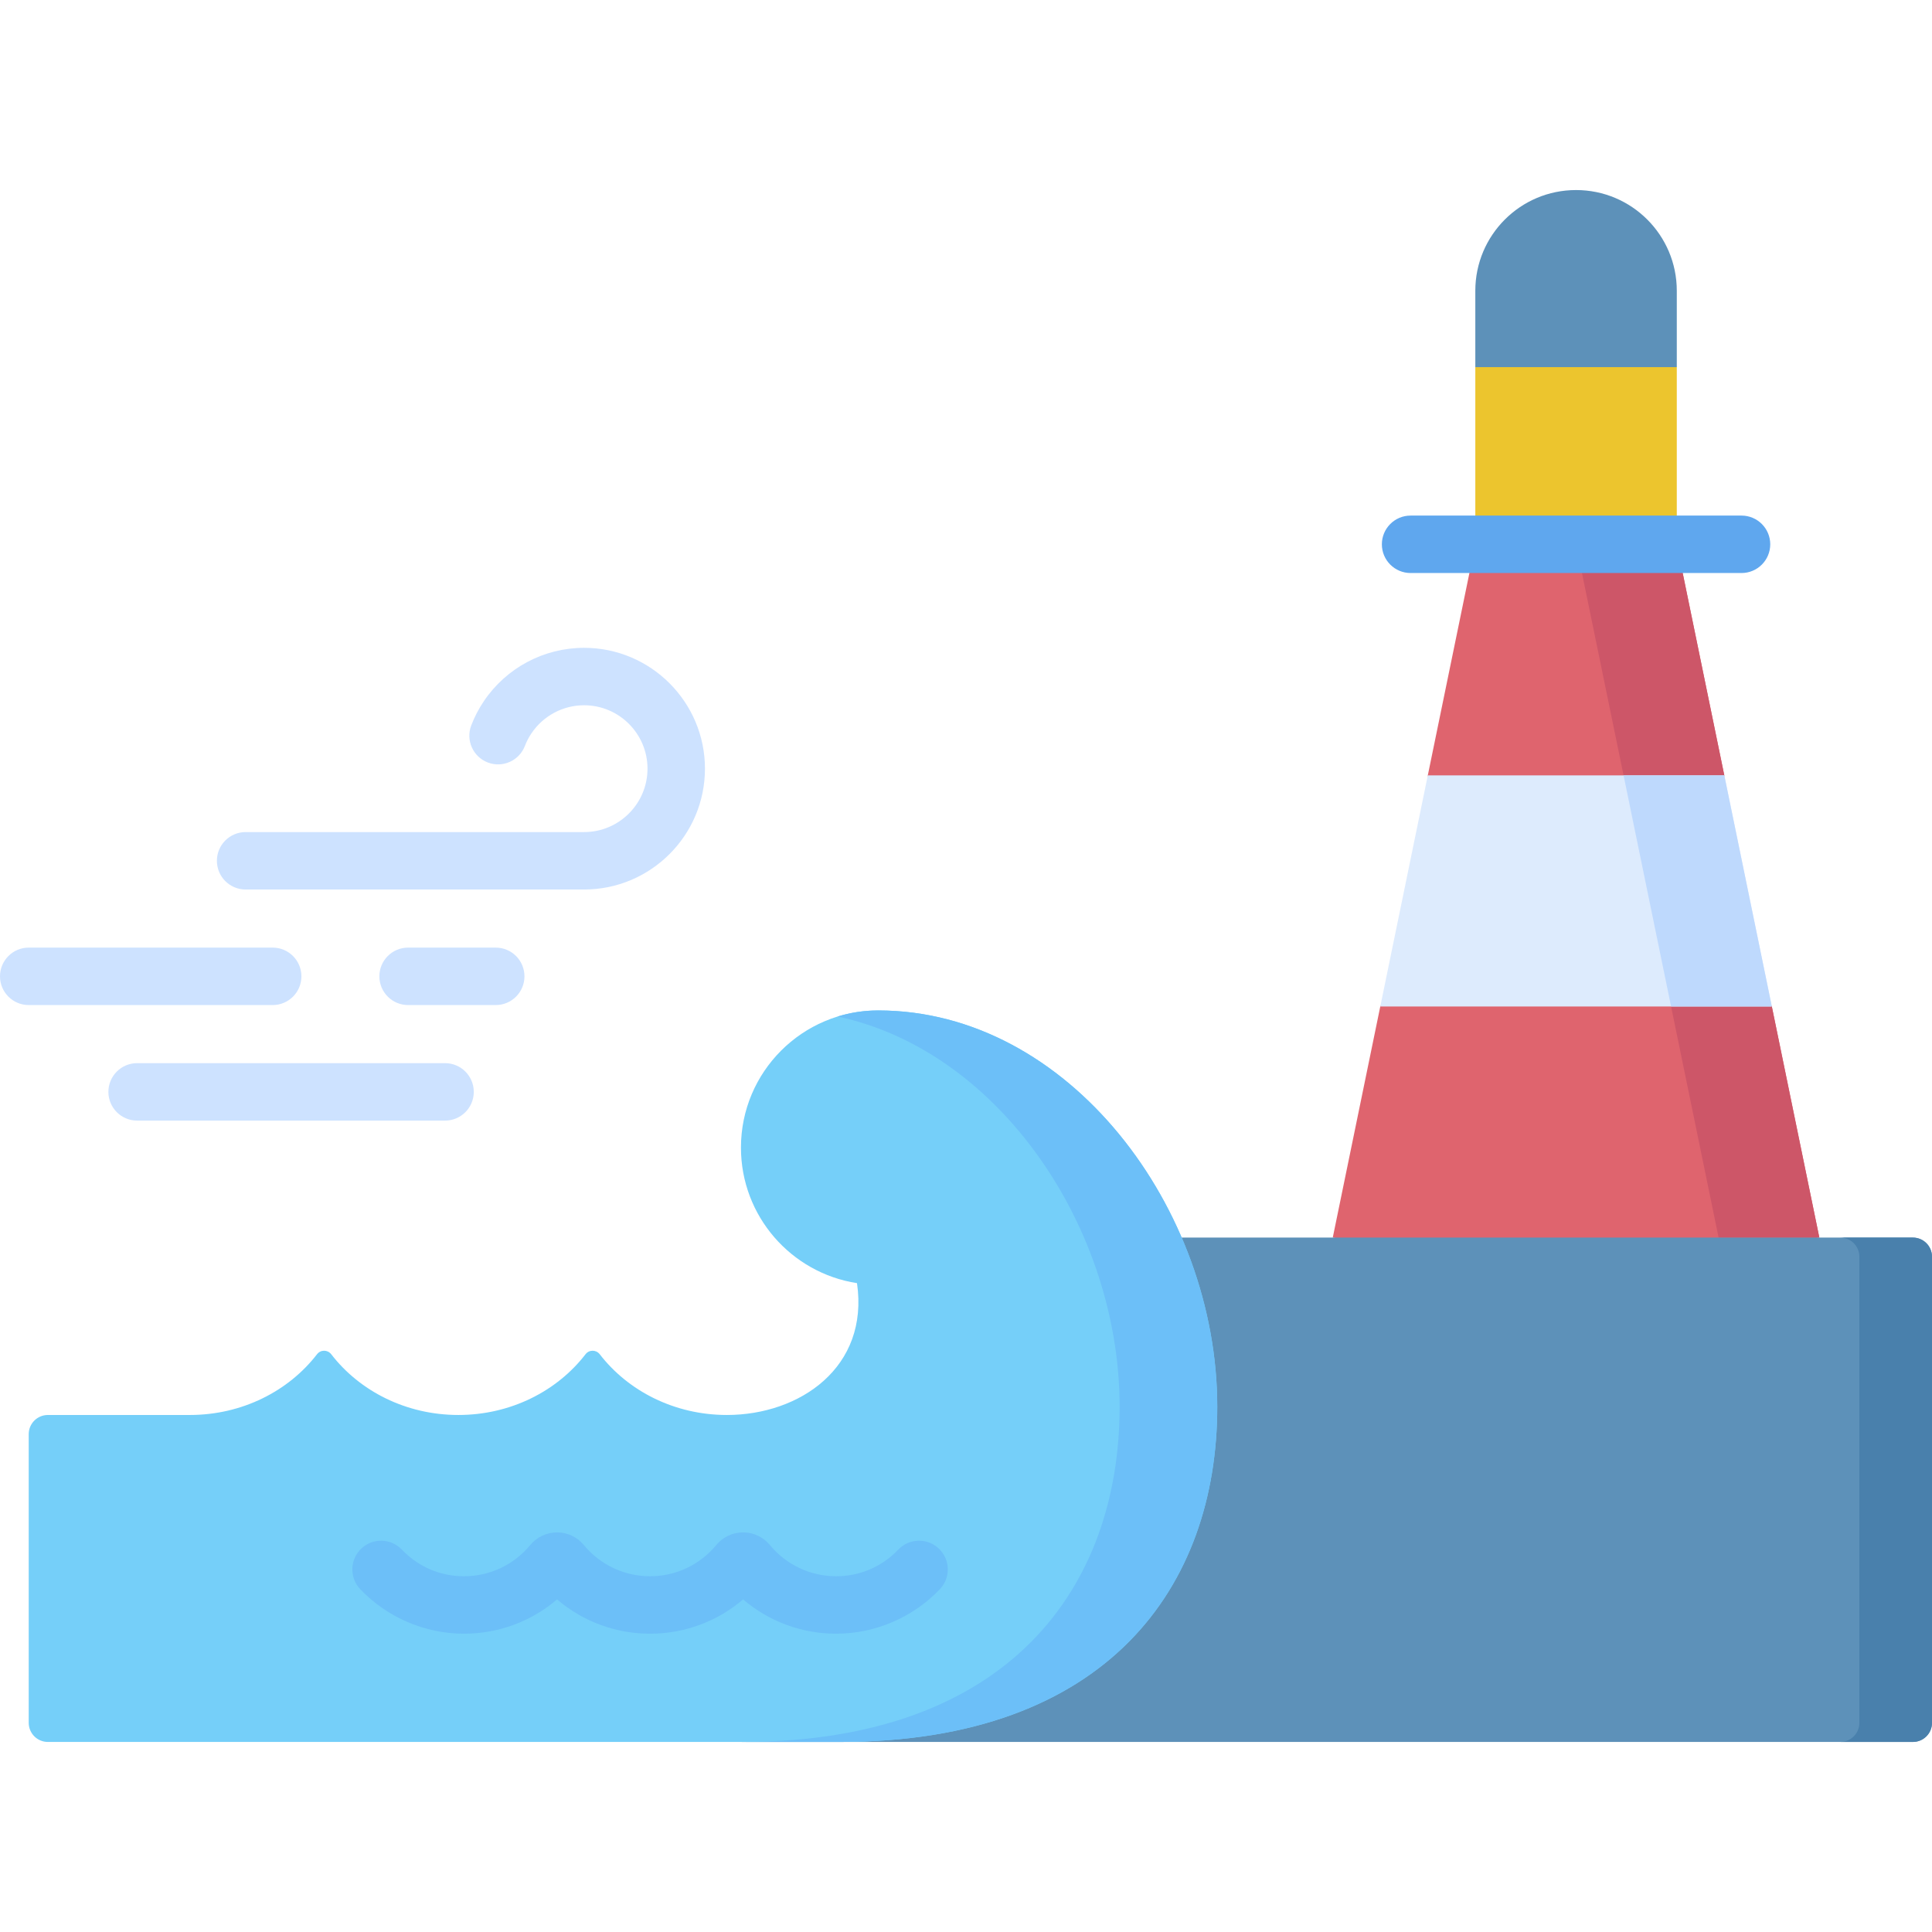<svg id="Capa_1" enable-background="new 0 0 512 512" height="512" viewBox="0 0 512 512" width="512" xmlns="http://www.w3.org/2000/svg"><g><path d="m353.196 327.972 12.592-61.239 16.297-30.625-3.703-30.625 12.592-61.237h53.393l12.592 61.238-3.703 30.625 16.297 30.625 12.592 61.238-61.565 10z" fill="#df646e"/><path d="m444.367 144.246h-26.696l37.777 183.726h26.697l-12.592-61.238-16.297-30.625 3.703-30.625z" fill="#cd5668"/><path d="m469.554 266.733h-103.763l12.593-61.25h78.576z" fill="#ddebfd"/><path d="m430.262 205.483 12.594 61.25h26.698l-12.594-61.25z" fill="#bed9fd"/><path d="m506.926 327.972h-239.689l-70.659 133.663h310.347c2.802 0 5.074-2.272 5.074-5.074v-123.515c.001-2.803-2.271-5.074-5.073-5.074z" fill="#5d91b9"/><path d="m506.926 327.972h-19.246c2.802 0 5.074 2.272 5.074 5.074v123.515c0 2.802-2.272 5.074-5.074 5.074h19.246c2.802 0 5.074-2.272 5.074-5.074v-123.515c0-2.803-2.272-5.074-5.074-5.074z" fill="#4980ac"/><path d="m390.974 97.3v46.946h53.393v-46.946l-26.696-10z" fill="#ecc52e"/><path d="m390.974 97.3v-20.238c0-14.744 11.953-26.697 26.697-26.697s26.697 11.953 26.697 26.697v20.238z" fill="#5d91b9"/><path d="m322.589 372.795c0 47.47-28.94 88.839-99.969 88.839h-209.934c-2.802 0-5.074-2.272-5.074-5.074v-76.502c0-2.802 2.272-5.074 5.074-5.074h37.626c13.884 0 26.182-6.355 33.697-16.091.966-1.251 2.814-1.25 3.779.002 7.498 9.734 19.796 16.089 33.689 16.089 13.884 0 26.181-6.355 33.688-16.09.965-1.252 2.813-1.252 3.779 0 7.507 9.735 19.804 16.09 33.688 16.09 19.339 0 37.732-12.646 34.482-34.938-17.412-2.691-30.752-17.743-30.752-35.919 0-20.081 16.282-36.352 36.351-36.352 50.49 0 89.876 52.487 89.876 105.02z" fill="#75cff9"/><path d="m232.711 267.775c-3.731 0-7.331.565-10.721 1.609 42.999 9.17 74.72 56.268 74.72 103.411 0 47.47-28.94 88.84-99.969 88.84h25.878c71.028 0 99.969-41.369 99.969-88.839.001-52.534-39.385-105.021-89.877-105.021z" fill="#6cbff8"/><path d="m461.521 151.858h-87.7c-4.204 0-7.612-3.408-7.612-7.611 0-4.204 3.408-7.611 7.612-7.611h87.7c4.204 0 7.612 3.408 7.612 7.611-.001 4.203-3.409 7.611-7.612 7.611z" fill="#5fa7ee"/><g fill="#cde2ff"><path d="m154.793 235.731h-89.702c-4.204 0-7.611-3.408-7.611-7.611 0-4.204 3.408-7.611 7.611-7.611h89.702c9.266 0 16.803-7.538 16.803-16.803 0-9.266-7.538-16.804-16.803-16.804-5.591 0-10.802 2.772-13.938 7.414-.712 1.055-1.303 2.188-1.757 3.37-1.506 3.925-5.91 5.886-9.834 4.377-3.924-1.507-5.884-5.91-4.377-9.834.867-2.259 1.996-4.423 3.354-6.434 5.971-8.839 15.897-14.115 26.553-14.115 17.66 0 32.026 14.367 32.026 32.027s-14.368 32.024-32.027 32.024z"/><path d="m72.267 266.35h-64.656c-4.204 0-7.611-3.408-7.611-7.611 0-4.204 3.408-7.612 7.611-7.612h64.655c4.204 0 7.611 3.408 7.611 7.612.001 4.204-3.407 7.611-7.61 7.611z"/><path d="m131.376 266.35h-23.227c-4.204 0-7.611-3.408-7.611-7.611 0-4.204 3.408-7.612 7.611-7.612h23.227c4.204 0 7.611 3.408 7.611 7.612s-3.408 7.611-7.611 7.611z"/><path d="m117.944 296.97h-81.608c-4.204 0-7.611-3.408-7.611-7.612s3.408-7.611 7.611-7.611h81.608c4.204 0 7.612 3.408 7.612 7.611s-3.408 7.612-7.612 7.612z"/></g><path d="m221.582 432.947c-9.14 0-17.832-3.253-24.655-9.089-6.821 5.836-15.51 9.089-24.646 9.089-9.14 0-17.833-3.253-24.656-9.088-6.822 5.835-15.514 9.088-24.656 9.088-10.34 0-20.36-4.295-27.492-11.784-2.899-3.044-2.781-7.862.263-10.761s7.862-2.782 10.761.263c4.335 4.552 10.183 7.059 16.468 7.059 6.812 0 13.211-3.017 17.555-8.279 1.757-2.127 4.345-3.347 7.101-3.347h.002c2.757.001 5.345 1.222 7.101 3.349 4.342 5.259 10.741 8.277 17.553 8.277 6.806 0 13.2-3.017 17.544-8.279 1.757-2.128 4.345-3.348 7.102-3.348h.002c2.757 0 5.345 1.221 7.101 3.349 4.343 5.259 10.742 8.277 17.553 8.277 6.285 0 12.133-2.507 16.468-7.059 2.898-3.045 7.717-3.164 10.761-.263 3.045 2.899 3.162 7.717.263 10.761-7.132 7.49-17.153 11.785-27.493 11.785zm-29.292-13.808c.002.002.004.005.006.008-.002-.003-.004-.006-.006-.008z" fill="#6cbff8"/></g></svg>